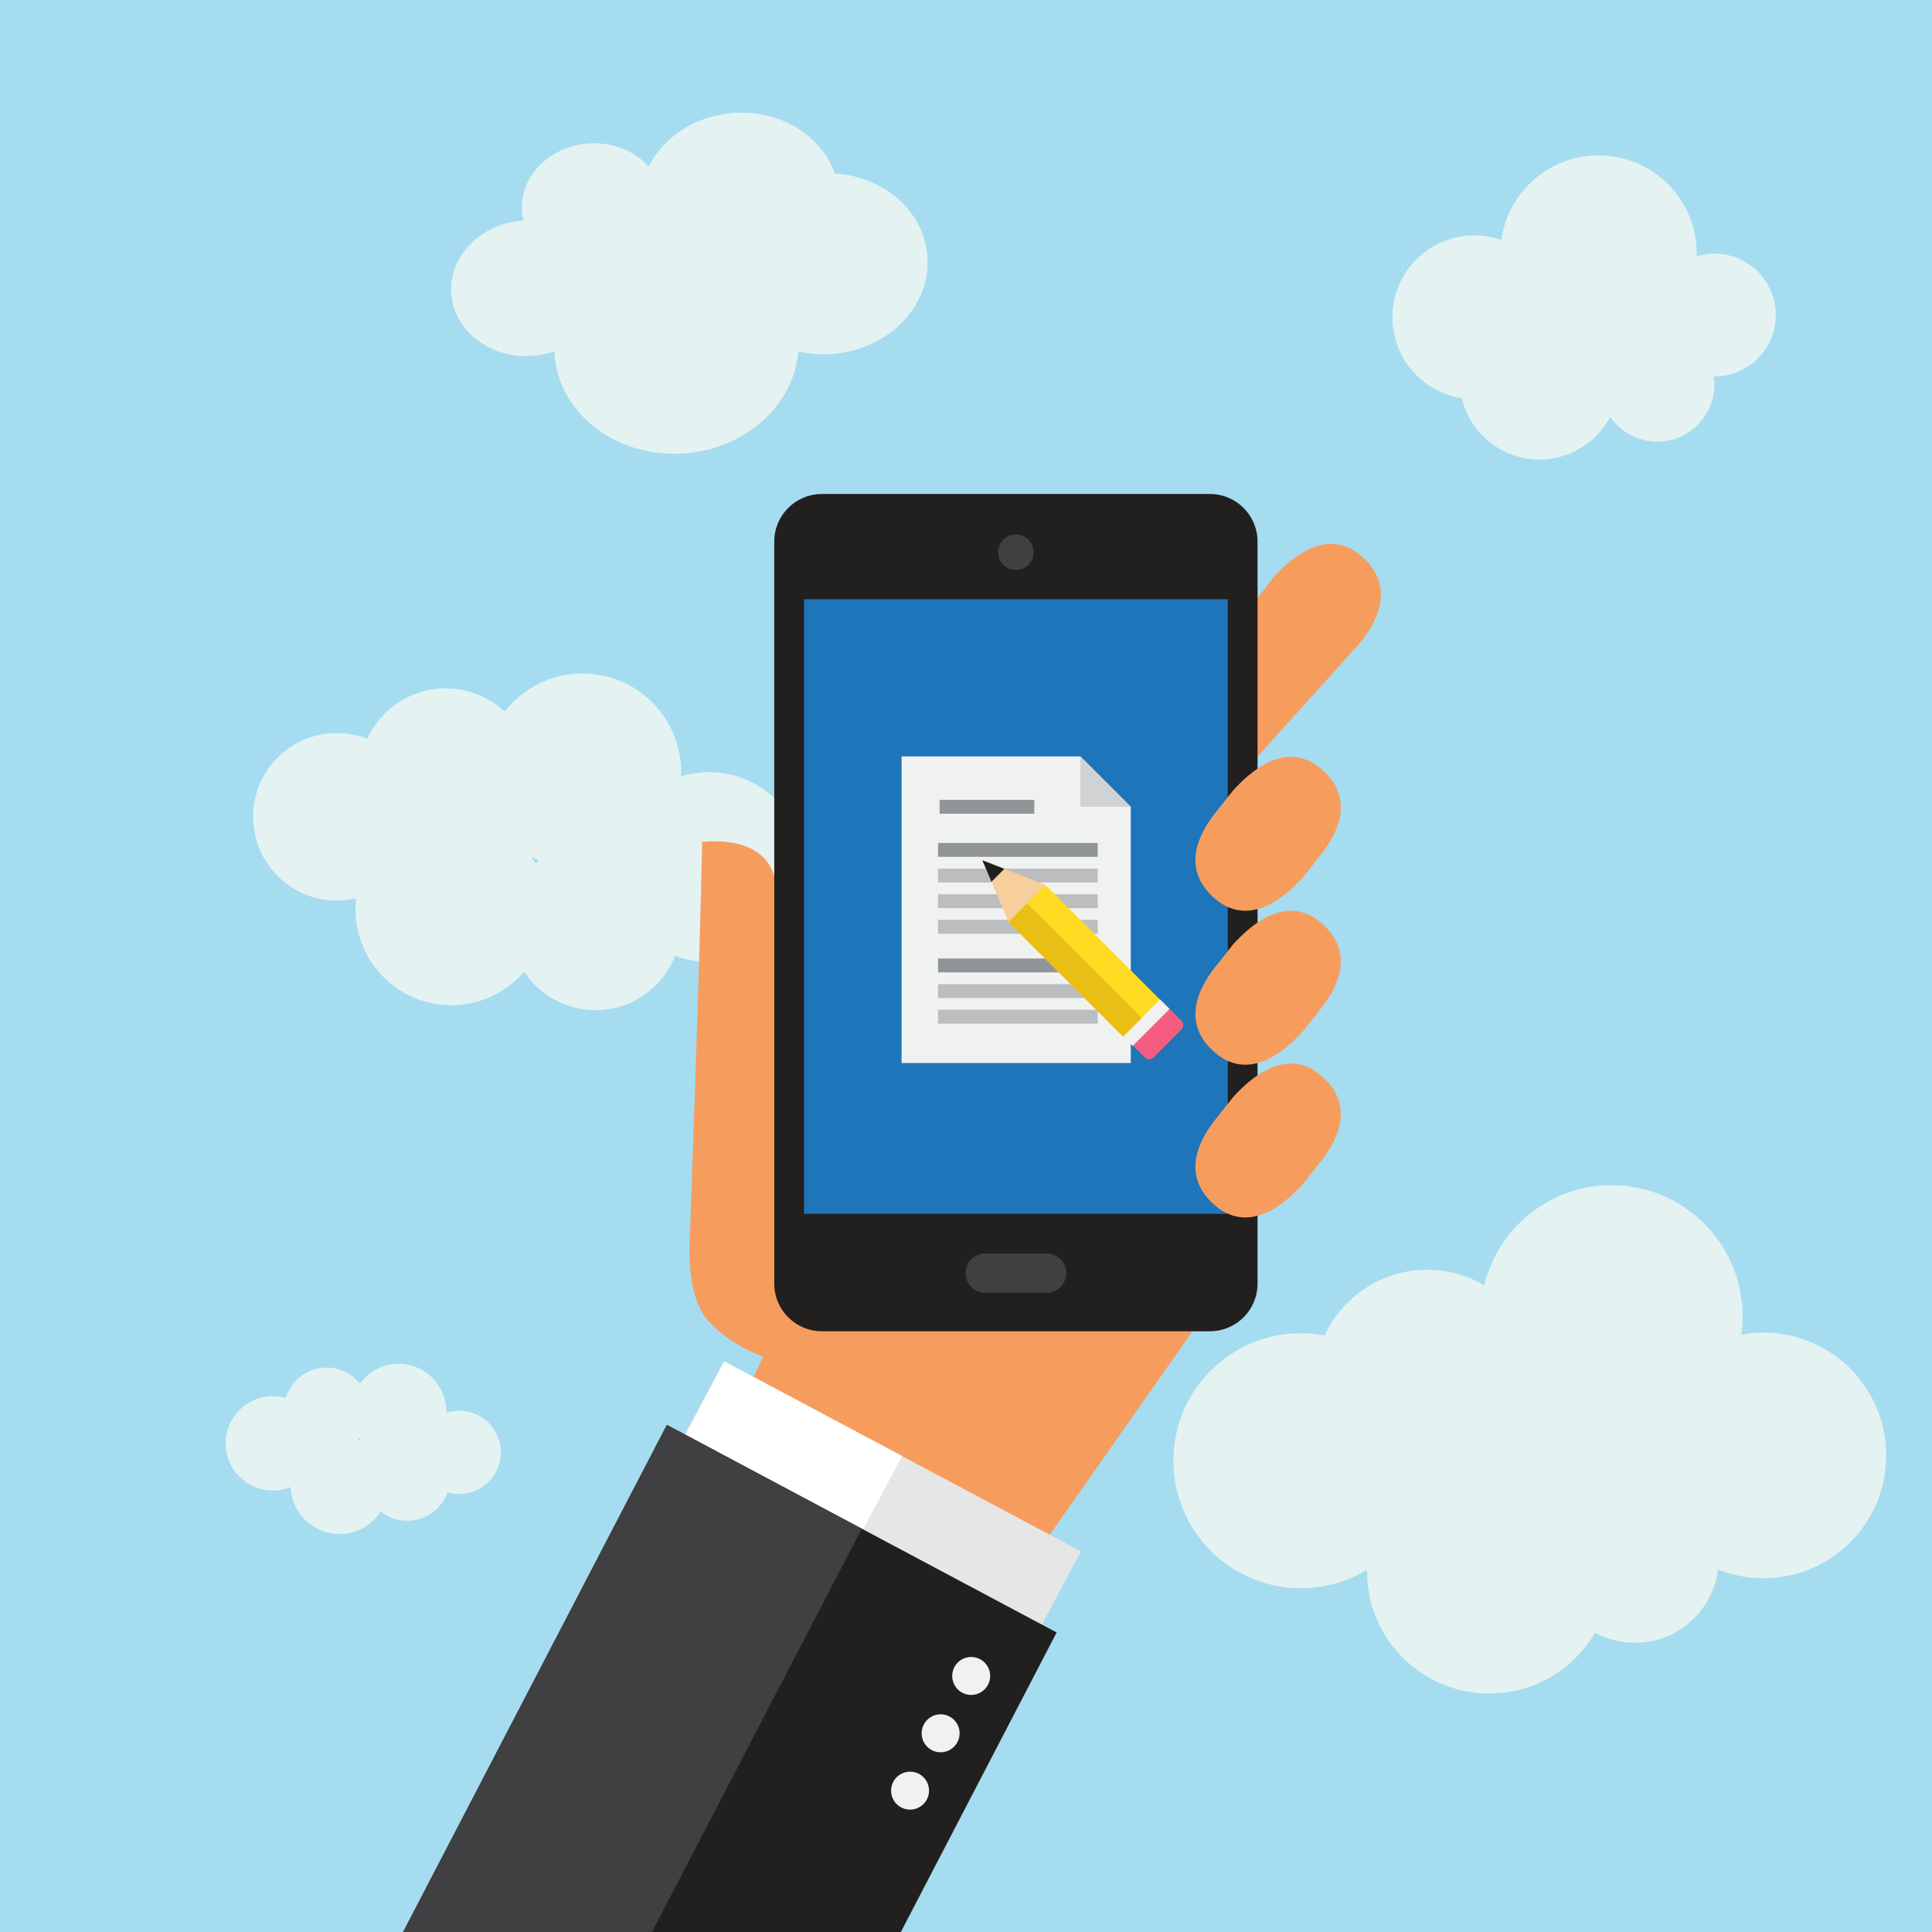 <?xml version="1.0" encoding="utf-8"?>
<!-- Generator: Adobe Illustrator 27.5.0, SVG Export Plug-In . SVG Version: 6.00 Build 0)  -->
<svg version="1.1" id="Capa_1" xmlns="http://www.w3.org/2000/svg" xmlns:xlink="http://www.w3.org/1999/xlink" x="0px" y="0px"
	 viewBox="0 0 595.28 595.28" style="enable-background:new 0 0 595.28 595.28;" xml:space="preserve">
<rect x="0" y="-0.001" style="fill:#A5DCF0;" width="595.28" height="595.375"/>
<path style="fill:#E4F2F2;" d="M528.225,78.138c-1.893,0-3.715,0.287-5.437,0.802c0.006-0.267,0.018-0.533,0.018-0.802
	c0-16.714-13.546-30.265-30.263-30.265c-15.286,0-27.917,11.334-29.968,26.054c-2.608-0.912-5.409-1.413-8.328-1.413
	c-13.936,0-25.233,11.296-25.233,25.232c0,12.614,9.257,23.065,21.346,24.935c2.596,10.842,12.321,18.911,23.959,18.911
	c9.47,0,17.677-5.34,21.813-13.169c3.168,4.624,8.48,7.659,14.509,7.659c9.714,0,17.585-7.873,17.585-17.584
	c0-0.858-0.081-1.694-0.201-2.519c0.068,0,0.132,0.009,0.201,0.009c10.451,0,18.924-8.471,18.924-18.924
	C547.148,86.613,538.676,78.138,528.225,78.138z"/>
<path style="fill:#E4F2F2;" d="M543.337,410.594c-2.332,0-4.605,0.222-6.824,0.625c0.263-1.853,0.406-3.743,0.406-5.668
	c0-22.298-18.079-40.375-40.375-40.375c-19.008,0-34.942,13.143-39.228,30.833c-5.162-3.032-11.167-4.774-17.588-4.774
	c-14.019,0-26.093,8.297-31.599,20.246c-2.368-0.443-4.804-0.689-7.3-0.689c-21.695,0-39.283,17.588-39.283,39.283
	c0,21.695,17.588,39.283,39.283,39.283c7.455,0,14.43-2.077,20.367-5.686c0,0.153-0.01,0.302-0.01,0.455
	c0,20.809,16.87,37.676,37.679,37.676c13.895,0,26.03-7.529,32.561-18.727c3.653,1.979,7.84,3.103,12.292,3.103
	c13.16,0,24.021-9.841,25.638-22.564c4.328,1.721,9.039,2.677,13.98,2.677c20.905,0,37.849-16.944,37.849-37.849
	C581.186,427.54,564.242,410.594,543.337,410.594z"/>
<path style="fill:#E4F2F2;" d="M218.484,237.908c-3.003,0-5.905,0.454-8.633,1.297c0.017-0.43,0.031-0.863,0.031-1.297
	c0-16.788-13.607-30.394-30.395-30.394c-9.751,0-18.425,4.596-23.984,11.738c-4.762-4.436-11.144-7.151-18.162-7.151
	c-10.744,0-19.996,6.355-24.222,15.508c-2.893-1.121-6.038-1.745-9.329-1.745c-14.251,0-25.807,11.553-25.807,25.807
	c0,14.251,11.556,25.806,25.807,25.806c2.05,0,4.04-0.247,5.95-0.696c-0.129,1.12-0.202,2.256-0.202,3.412
	c0,16.307,13.219,29.528,29.525,29.528c8.976,0,17.008-4.009,22.425-10.329c4.72,7.139,12.816,11.85,22.015,11.85
	c11.173,0,20.716-6.949,24.561-16.758c3.239,1.234,6.75,1.917,10.419,1.917c16.154,0,29.248-13.095,29.248-29.246
	C247.732,251.001,234.639,237.908,218.484,237.908z M165,266.066c-0.412-0.757-0.861-1.493-1.338-2.207
	c0.756,0.461,1.534,0.885,2.332,1.281C165.655,265.441,165.324,265.75,165,266.066z"/>
<path style="fill:#E4F2F2;" d="M257.21,53.443c-4.103-11.705-16.843-19.702-31.295-18.638c-11.761,0.867-21.526,7.505-26.025,16.505
	c-4.311-4.802-11.16-7.659-18.645-7.105c-12.065,0.887-21.206,10.28-20.417,20.976c0.071,0.946,0.24,1.859,0.455,2.756
	c-0.085,0.004-0.166,0-0.252,0.007c-12.98,0.956-22.815,11.063-21.971,22.576c0.85,11.514,12.063,20.069,25.043,19.112
	c2.351-0.172,4.592-0.652,6.689-1.38c0.017,0.298,0.019,0.59,0.041,0.885c1.357,18.412,19.288,32.096,40.053,30.566
	c18.987-1.4,33.759-15.04,35.109-31.442c3.316,0.766,6.832,1.062,10.457,0.793c17.313-1.274,30.429-14.75,29.296-30.104
	C284.725,65.059,272.377,54.398,257.21,53.443z"/>
<path style="fill:#E4F2F2;" d="M140.408,434.724c-1.017,0.087-1.989,0.296-2.917,0.601c0.017-0.562,0.002-1.127-0.048-1.699
	c-0.693-8.076-7.805-14.059-15.879-13.361c-4.444,0.383-8.253,2.708-10.664,6.07c-2.642-3.335-6.85-5.322-11.406-4.93
	c-5.531,0.477-9.962,4.325-11.447,9.346c-1.656-0.473-3.423-0.661-5.241-0.504c-7.997,0.689-13.926,7.732-13.233,15.729
	c0.688,7.997,7.732,13.923,15.729,13.235c1.489-0.128,2.906-0.477,4.22-1.01c0.009,0.213,0.021,0.428,0.04,0.643
	c0.714,8.313,8.035,14.469,16.347,13.754c4.827-0.417,8.927-3.064,11.378-6.835c2.544,1.991,5.821,3.064,9.3,2.764
	c5.316-0.457,9.625-3.999,11.327-8.712c1.482,0.433,3.065,0.607,4.695,0.466c7.055-0.609,12.286-6.821,11.679-13.88
	C153.678,439.344,147.464,434.116,140.408,434.724z M110.133,443.487c0.153-0.163,0.307-0.332,0.451-0.501
	c0.236,0.355,0.492,0.703,0.756,1.036C110.947,443.825,110.544,443.647,110.133,443.487z"/>
<g>
	<g>
		<path style="fill:#F69D5E;" d="M392.39,177.828l-18.14,23.77c-4.675,5.99-26.676,16.35-17.228,25.373
			c11.488,10.963,25.542,11.436,29.986,6.624l31.778-35.188c4.783-5.795,11.495-16.808,1.523-26.322
			C408.816,161.132,396.818,173.007,392.39,177.828z"/>
		<path style="fill:#F69D5E;" d="M216.337,259.349c-0.684,38.149-3.813,122.292-3.813,122.292s-1.366,17.323,5.492,25.121
			c6.855,7.803,17.14,11.229,17.14,11.229l-17.167,35.665l103.576,21.914l51.439-73.354L238.968,276.933
			C238.968,276.933,242.673,257.389,216.337,259.349z"/>
		<g>
			<path style="fill:#221F1F;" d="M372.795,152.208H253.233c-8.101,0-14.674,6.568-14.674,14.675v228.626
				c0,8.109,6.573,14.675,14.674,14.675h119.561c8.108,0,14.675-6.566,14.675-14.675V166.883
				C387.47,158.776,380.903,152.208,372.795,152.208z"/>
			<rect x="247.732" y="184.634" style="fill:#1E75BA;" width="130.568" height="189.365"/>
			<path style="fill:#403F41;" d="M313.016,164.665c-3.025,0-5.481,2.457-5.481,5.48c0,3.029,2.456,5.485,5.481,5.485
				c3.029,0,5.483-2.456,5.483-5.485C318.498,167.122,316.045,164.665,313.016,164.665z"/>
			<path style="fill:#403F41;" d="M322.507,386.232h-18.985c-3.329,0-6.034,2.707-6.034,6.045c0,3.333,2.705,6.032,6.034,6.032
				h18.985c3.333,0,6.034-2.699,6.034-6.032C328.541,388.939,325.84,386.232,322.507,386.232z"/>
		</g>
		<path style="fill:#F69D5E;" d="M380.041,337.922l-5.795,7.31c-4.676,5.99-10.218,16.35-0.765,25.378
			c11.487,10.963,23.483-0.911,27.919-5.724l5.037-6.382c4.779-5.793,11.498-16.805,1.521-26.321
			C396.468,321.225,384.469,333.104,380.041,337.922z"/>
		<path style="fill:#F69D5E;" d="M380.041,290.859l-5.791,7.315c-4.68,5.985-10.22,16.344-0.768,25.374
			c11.487,10.963,23.483-0.912,27.922-5.723l5.038-6.382c4.78-5.795,11.494-16.807,1.521-26.322
			C396.468,274.167,384.473,286.046,380.041,290.859z"/>
		<path style="fill:#F69D5E;" d="M380.041,243.43l-5.791,7.306c-4.675,5.99-10.22,16.355-0.765,25.377
			c11.488,10.96,23.479-0.91,27.92-5.722l5.04-6.382c4.776-5.795,11.49-16.807,1.517-26.322
			C396.471,226.731,384.473,238.607,380.041,243.43z"/>
		
			<rect x="254.708" y="400.312" transform="matrix(0.47 -0.883 0.883 0.47 -264.998 483.998)" style="fill:#E6E6E7;" width="31.513" height="124.634"/>
		
			<rect x="227.268" y="416.961" transform="matrix(0.47 -0.883 0.883 0.47 -266.592 452.022)" style="fill:#FFFFFF;" width="31.514" height="61.993"/>
		<polygon style="fill:#221F1F;" points="205.483,439.03 124.162,595.374 277.519,595.374 325.571,502.99 		"/>
		<path style="fill:#F0F1F1;" d="M300.727,510.734c-3.122-0.825-6.32,1.035-7.146,4.165c-0.817,3.118,1.039,6.319,4.166,7.143
			c3.121,0.82,6.317-1.039,7.143-4.162C305.707,514.755,303.852,511.56,300.727,510.734z"/>
		<path style="fill:#F0F1F1;" d="M291.311,528.404c-3.121-0.819-6.322,1.039-7.143,4.164c-0.824,3.119,1.038,6.32,4.158,7.149
			c3.121,0.819,6.324-1.045,7.151-4.162C296.3,532.425,294.436,529.224,291.311,528.404z"/>
		<path style="fill:#F0F1F1;" d="M281.902,546.078c-3.126-0.82-6.328,1.035-7.15,4.156c-0.823,3.127,1.034,6.323,4.157,7.147
			c3.119,0.82,6.326-1.039,7.148-4.162C286.881,550.099,285.019,546.893,281.902,546.078z"/>
		<polygon style="fill:#403F41;" points="205.483,439.03 124.163,595.374 200.838,595.374 265.516,471.021 		"/>
	</g>
</g>
<g>
	<g>
		<polygon style="fill:#F0F1F1;" points="277.793,233.069 277.793,327.527 348.406,327.527 348.406,248.578 332.896,233.069 		"/>
		<polygon style="fill:#D0D2D3;" points="332.896,248.578 348.406,248.578 332.896,233.069 		"/>
	</g>
	<rect x="289.03" y="259.733" style="fill:#929597;" width="49.195" height="4.281"/>
	<rect x="289.03" y="267.63" style="fill:#BBBDBF;" width="49.195" height="4.283"/>
	<rect x="289.03" y="275.53" style="fill:#BBBDBF;" width="49.195" height="4.281"/>
	<rect x="289.501" y="246.438" style="fill:#929597;" width="29.188" height="4.282"/>
	<rect x="289.03" y="283.428" style="fill:#BBBDBF;" width="49.195" height="4.282"/>
	<rect x="289.03" y="295.325" style="fill:#929597;" width="49.195" height="4.281"/>
	<rect x="289.03" y="303.221" style="fill:#BBBDBF;" width="49.195" height="4.284"/>
	<rect x="289.03" y="311.122" style="fill:#BBBDBF;" width="49.195" height="4.28"/>
	<g>
		<path style="fill:#F45D81;" d="M357.344,307.843c-0.746-0.748-1.955-0.748-2.703,0.001l-8.585,8.586
			c-0.745,0.745-0.745,1.957,0,2.702l6.677,6.678c0.749,0.748,1.958,0.748,2.706,0.001l8.586-8.585c0.746-0.747,0.746-1.958,0-2.706
			L357.344,307.843z"/>
		<polygon style="fill:#F7CF9C;" points="310.757,284.04 322.152,272.648 302.67,265.057 		"/>
		<polygon style="fill:#221F1F;" points="305.49,271.683 309.467,267.705 302.67,265.057 		"/>
		
			<rect x="326.076" y="271.021" transform="matrix(0.707 -0.707 0.707 0.707 -111.454 322.974)" style="fill:#FFDC24;" width="16.114" height="50.002"/>
		
			<rect x="345.223" y="313.093" transform="matrix(0.707 -0.707 0.707 0.707 -119.389 342.045)" style="fill:#F0F1F1;" width="16.114" height="4.152"/>
		
			<rect x="327.246" y="273.843" transform="matrix(0.707 -0.707 0.707 0.707 -114.277 321.805)" style="fill:#E8BF15;" width="8.13" height="50.005"/>
	</g>
</g>
</svg>

